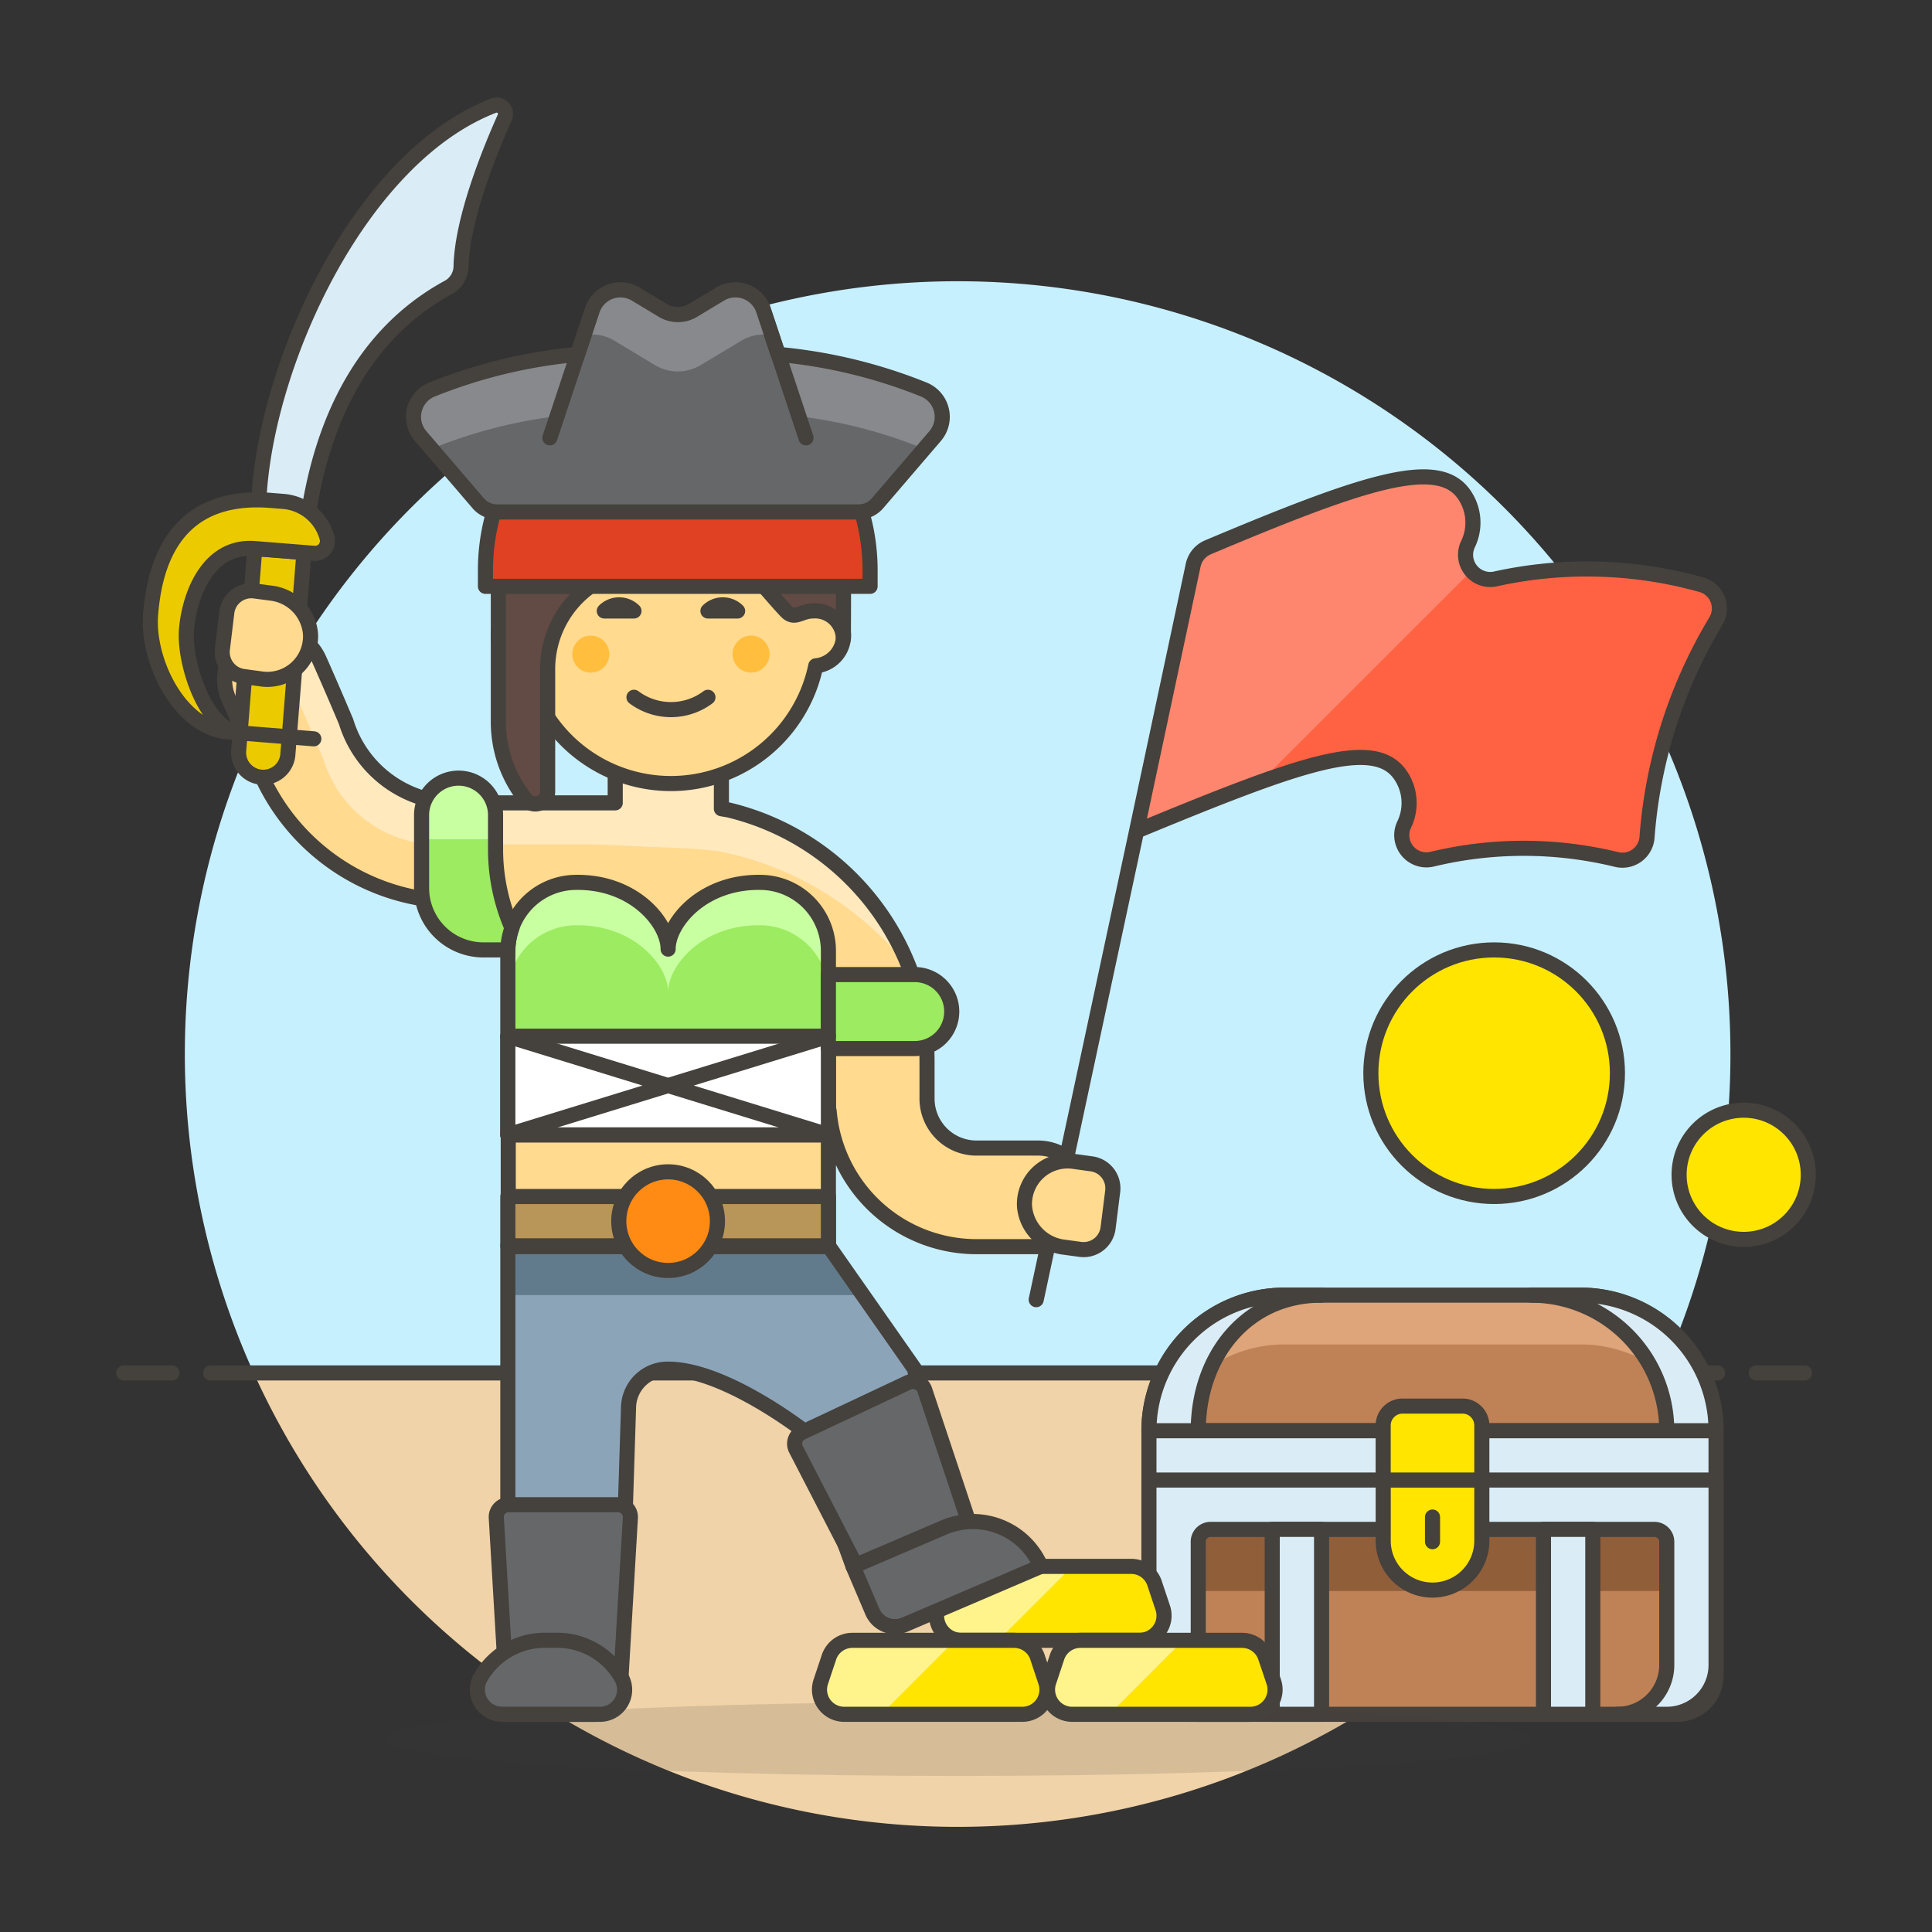 <svg width="128" height="128" fill="none" xmlns="http://www.w3.org/2000/svg">
  <rect width="100%" height="100%" fill="#333333" stroke="none"/>
  <path d="M114.646 69.839a51.192 51.192 0 00-5.003-22.081A51.193 51.193 0 0095.607 29.994a51.201 51.201 0 00-42.964-10.208 51.201 51.201 0 00-20.527 9.552 51.201 51.201 0 00-15.308 61.622h93.271a50.952 50.952 0 004.567-21.12z" fill="#C7F0FF"/>
  <path d="M16.809 90.96a51.203 51.203 0 0018.891 21.904 51.205 51.205 0 0027.747 8.17c9.842 0 19.475-2.837 27.747-8.17a51.203 51.203 0 0018.891-21.904H16.809z" fill="#F0D3A8"/>
  <path d="M116.356 90.96h3.2m-105.6 0h99.84-99.84zm-5.76 0h3.2-3.2z" stroke="#45413C" stroke-linecap="round" stroke-linejoin="round"/>
  <path d="M111.134 113.577H78.68a2.561 2.561 0 01-2.56-2.56V98.058h37.574v12.959c0 .679-.269 1.33-.749 1.81-.481.48-1.132.75-1.811.75z" fill="#BF8256"/>
  <path d="M76.12 98.058h37.573v7.351H76.12v-7.351z" fill="#915E3A"/>
  <path d="M113.694 94.79H76.12a8.984 8.984 0 015.547-8.301 8.983 8.983 0 013.438-.683h19.598a8.986 8.986 0 016.357 2.629 8.982 8.982 0 012.633 6.355z" fill="#BF8256"/>
  <path d="M85.106 89.073h19.598a8.985 8.985 0 015.065 1.567 8.982 8.982 0 013.298 4.151h.622a8.976 8.976 0 00-.684-3.438 8.966 8.966 0 00-1.948-2.915 8.982 8.982 0 00-6.353-2.631H85.106a8.983 8.983 0 00-6.354 2.631 8.985 8.985 0 00-2.632 6.353h.622a8.982 8.982 0 018.364-5.718z" fill="#DEA47A"/>
  <path d="M113.694 94.79H76.12a8.984 8.984 0 015.547-8.301 8.983 8.983 0 013.438-.683h19.598a8.986 8.986 0 016.357 2.629 8.982 8.982 0 012.633 6.355v0zm-2.56 18.787H78.68a2.561 2.561 0 01-2.56-2.56V98.058h37.574v12.959c0 .679-.269 1.33-.749 1.81-.481.48-1.132.75-1.811.75z" stroke="#45413C" stroke-linecap="round" stroke-linejoin="round"/>
  <path d="M76.12 98.058V110.31a3.262 3.262 0 00.957 2.31c.303.304.664.544 1.06.708.396.165.821.249 1.25.249h3.267a3.265 3.265 0 01-2.31-.957 3.267 3.267 0 01-.957-2.31v-8.166a.818.818 0 01.817-.818H109.61c.217 0 .424.087.577.24.154.153.24.361.24.578v8.166c0 .867-.345 1.697-.957 2.31-.613.613-1.444.957-2.31.957h3.267c.429 0 .854-.084 1.25-.249a3.254 3.254 0 001.06-.708c.304-.303.544-.663.709-1.059.164-.397.248-.822.248-1.251V98.058H76.12zm11.432-12.252h-2.446a8.983 8.983 0 00-6.354 2.631 8.985 8.985 0 00-2.632 6.353h3.268c0-4.963 3.205-8.984 8.164-8.984zm17.152 0h-3.262c2.383 0 4.668.947 6.353 2.631a8.984 8.984 0 012.632 6.353h3.267a8.982 8.982 0 00-5.55-8.302 8.986 8.986 0 00-3.44-.682zM76.12 94.79h37.573v3.268H76.12v-3.268z" fill="#DAEDF7" stroke="#45413C" stroke-linecap="round" stroke-linejoin="round"/>
  <path d="M98.175 102.144a3.267 3.267 0 01-3.267 3.203 3.267 3.267 0 01-3.267-3.203v-4.086h6.534v4.086z" fill="#FFE500" stroke="#45413C" stroke-linecap="round" stroke-linejoin="round"/>
  <path d="M94.908 100.508v1.634" stroke="#45413C" stroke-linecap="round" stroke-linejoin="round"/>
  <path d="M98.175 98.058h-6.536v-3.621a1.28 1.28 0 011.28-1.28h3.976a1.28 1.28 0 011.28 1.28v3.621z" fill="#FFE500" stroke="#45413C" stroke-linecap="round" stroke-linejoin="round"/>
  <path d="M84.289 101.324h3.268v12.253h-3.268v-12.253zm17.97 0h3.268v12.253h-3.268v-12.253z" fill="#DAEDF7" stroke="#45413C" stroke-linecap="round" stroke-linejoin="round"/>
  <path d="M33.646 82.538v31.039h5.769c.423 0 .83-.164 1.135-.459.305-.294.483-.695.497-1.118l.595-18.75a2.588 2.588 0 012.424-2.536c3.757-.151 9.183 4.079 9.183 4.079l3.268 8.986 5.718-2.452-1.633-10.624-5.718-8.169-21.238.003z" fill="#8CA4B8"/>
  <path d="M57.17 85.806l-2.286-3.268H33.646v3.268h23.524z" fill="#627B8C"/>
  <path opacity=".15" d="M63.459 117.662c20.977 0 37.983-1.097 37.983-2.45 0-1.353-17.005-2.45-37.983-2.45-20.977 0-37.983 1.097-37.983 2.45 0 1.353 17.005 2.45 37.983 2.45z" fill="#45413C"/>
  <path d="M33.646 82.538v31.039h5.769c.423 0 .83-.164 1.135-.459.305-.294.483-.695.497-1.118l.595-18.75a2.588 2.588 0 012.424-2.536c3.757-.151 9.183 4.079 9.183 4.079l3.268 8.986 5.718-2.452-1.633-10.624-5.718-8.169-21.238.003z" stroke="#45413C" stroke-linecap="round" stroke-linejoin="round"/>
  <path d="M40.948 99.691h-7.253a.815.815 0 00-.595.256.809.809 0 00-.173.282.813.813 0 00-.047.327l.768 13.021h5.811c.416 0 .817-.159 1.12-.445a1.632 1.632 0 00.51-1.091l.676-11.483a.82.82 0 00-.222-.61.819.819 0 00-.596-.257zm19.194-8.088l-7.022 3.304a.817.817 0 00-.384 1.113l5.994 11.606 6.719-2.984-4.184-12.559a.818.818 0 00-.454-.492.816.816 0 00-.669.012z" fill="#656769" stroke="#45413C" stroke-linecap="round" stroke-linejoin="round"/>
  <path d="M39.739 113.577a1.627 1.627 0 001.401-.772 1.626 1.626 0 00.065-1.597 4.9 4.9 0 00-1.799-1.855 4.897 4.897 0 00-2.492-.681h-.818a4.903 4.903 0 00-2.491.679 4.905 4.905 0 00-1.8 1.851c-.128.25-.189.528-.177.808a1.63 1.63 0 00.841 1.36c.245.135.521.204.802.202l6.468.005z" fill="#656769" stroke="#45413C" stroke-linecap="round" stroke-linejoin="round"/>
  <path d="M72.037 79.329a3.268 3.268 0 00-3.268-3.267h-4.084a3.277 3.277 0 01-3.267-3.268v-2.45a17.152 17.152 0 00-13.07-16.663c-.18-.046-.371-.063-.554-.102l.006-7.217h-7.04v6.829h-10.496a7.593 7.593 0 01-7.334-5.376s-.936-2.223-1.792-4.142a3.265 3.265 0 00-4.096-1.736h-.014a3.268 3.268 0 00-1.865 4.399l1.536 3.434c.082.256.179.522.279.783a14.178 14.178 0 0013.297 9.165 3.398 3.398 0 012.403.995 3.398 3.398 0 01.995 2.403v19.479h21.211v-8.986h.049a9.801 9.801 0 009.752 8.986h4.084a3.268 3.268 0 003.268-3.268z" fill="#FFDA8F"/>
  <path d="M60.252 64.153a17.172 17.172 0 00-11.904-10.472c-.18-.046-.371-.063-.554-.102l.006-7.217h-7.04v6.829H30.264a7.593 7.593 0 01-7.334-5.376s-.936-2.223-1.792-4.142a3.264 3.264 0 00-1.707-1.673 3.265 3.265 0 00-2.389-.062h-.014a3.266 3.266 0 00-2.085 2.438 3.031 3.031 0 01.335-.165h.014a3.405 3.405 0 014.28 1.811c.896 2.002 1.869 4.321 1.869 4.321a7.925 7.925 0 007.653 5.608h9.818c.745 0 1.486.023 2.23.068 2.15.128 5.299.147 6.813.444a21.365 21.365 0 0112.297 7.69z" fill="#FFE9BD"/>
  <path d="M72.037 79.329a3.268 3.268 0 00-3.268-3.267h-4.084a3.277 3.277 0 01-3.267-3.268v-2.45a17.152 17.152 0 00-13.07-16.663c-.18-.046-.371-.063-.554-.102l.006-7.217h-7.04v6.829h-10.496a7.593 7.593 0 01-7.334-5.376s-.936-2.223-1.792-4.142a3.265 3.265 0 00-4.096-1.736h-.014a3.268 3.268 0 00-1.865 4.399l1.536 3.434c.082.256.179.522.279.783a14.178 14.178 0 0013.297 9.165 3.398 3.398 0 012.403.995 3.398 3.398 0 01.995 2.403v19.479h21.211v-8.986h.049a9.801 9.801 0 009.752 8.986h4.084a3.268 3.268 0 003.268-3.268v0z" stroke="#45413C" stroke-linecap="round" stroke-linejoin="round"/>
  <path d="M44.265 62.88c0-1.783-2.369-4.608-6.385-4.411a4.536 4.536 0 00-4.234 4.567v12.151h21.238v-12.151a4.536 4.536 0 00-4.234-4.567c-4.017-.197-6.385 2.628-6.385 4.411z" fill="#9CEB60"/>
  <path d="M50.65 58.469c-4.017-.197-6.385 2.628-6.385 4.411 0-1.783-2.369-4.608-6.385-4.411a4.536 4.536 0 00-4.234 4.567v2.843a4.537 4.537 0 014.234-4.567c4.015-.197 6.385 2.628 6.385 4.411 0-1.783 2.368-4.608 6.385-4.411a4.538 4.538 0 014.234 4.568v-2.844a4.536 4.536 0 00-4.234-4.567z" fill="#C8FFA1"/>
  <path d="M44.265 62.88c0-1.783-2.369-4.608-6.385-4.411a4.536 4.536 0 00-4.234 4.567v12.151h21.238v-12.151a4.536 4.536 0 00-4.234-4.567c-4.017-.197-6.385 2.628-6.385 4.411z" stroke="#45413C" stroke-linecap="round" stroke-linejoin="round"/>
  <path d="M33.646 68.652h21.238v6.534H33.646v-6.534z" fill="#fff" stroke="#45413C" stroke-linecap="round" stroke-linejoin="round"/>
  <path d="M115.524 82.113c2.364 0 4.28-1.916 4.28-4.28 0-2.364-1.916-4.28-4.28-4.28-2.364 0-4.28 1.916-4.28 4.28 0 2.364 1.916 4.28 4.28 4.28zM98.991 79.27c4.511 0 8.168-3.657 8.168-8.168 0-4.511-3.657-8.168-8.168-8.168-4.511 0-8.168 3.657-8.168 8.168 0 4.511 3.657 8.168 8.168 8.168z" fill="#FFE500" stroke="#45413C" stroke-linecap="round" stroke-linejoin="round"/>
  <path d="M33.646 79.272h21.238v3.268H33.646V79.272z" fill="#B89558" stroke="#45413C" stroke-linecap="round" stroke-linejoin="round"/>
  <path d="M76.493 104.893a1.636 1.636 0 00-.594-.809 1.631 1.631 0 00-.956-.308H64.229c-.343 0-.677.108-.956.308a1.637 1.637 0 00-.595.809l-.544 1.634a1.632 1.632 0 00.805 1.97c.23.118.485.18.744.18h11.804c.259 0 .514-.062.744-.18a1.634 1.634 0 00.806-1.97l-.545-1.634z" fill="#FFE500"/>
  <path d="M62.135 106.527a1.632 1.632 0 00.805 1.97c.23.118.485.18.744.18h2.454l4.902-4.901h-6.81c-.343 0-.677.108-.956.308a1.637 1.637 0 00-.595.809l-.545 1.634z" fill="#FFF48C"/>
  <path d="M76.493 104.893a1.636 1.636 0 00-.594-.809 1.631 1.631 0 00-.956-.308H64.229c-.343 0-.677.108-.956.308a1.637 1.637 0 00-.595.809l-.544 1.634a1.632 1.632 0 00.805 1.97c.23.118.485.18.744.18h11.804c.259 0 .514-.062.744-.18a1.634 1.634 0 00.806-1.97l-.545-1.634z" stroke="#45413C" stroke-linecap="round" stroke-linejoin="round"/>
  <path d="M68.736 109.793a1.633 1.633 0 00-.595-.808 1.636 1.636 0 00-.955-.308H56.472c-.343 0-.677.108-.955.308s-.486.483-.595.808l-.545 1.635a1.632 1.632 0 00-.064.762c.039.256.139.499.29.708a1.634 1.634 0 001.324.679h11.804c.259 0 .514-.061.744-.179a1.633 1.633 0 00.87-1.208 1.63 1.63 0 00-.066-.762l-.544-1.635z" fill="#FFE500"/>
  <path d="M54.374 111.428a1.631 1.631 0 00-.064.762c.039.256.139.499.29.708a1.634 1.634 0 001.324.679h2.454l4.901-4.905h-6.81c-.343 0-.677.107-.955.308-.278.2-.486.483-.595.808l-.545 1.64z" fill="#FFF48C"/>
  <path d="M68.736 109.793a1.633 1.633 0 00-.595-.808 1.636 1.636 0 00-.955-.308H56.472c-.343 0-.677.108-.955.308s-.486.483-.595.808l-.545 1.635a1.632 1.632 0 00-.064.762c.039.256.139.499.29.708a1.634 1.634 0 001.324.679h11.804c.259 0 .514-.061.744-.179a1.633 1.633 0 00.87-1.208 1.63 1.63 0 00-.066-.762l-.544-1.635z" stroke="#45413C" stroke-linecap="round" stroke-linejoin="round"/>
  <path d="M83.84 109.793a1.63 1.63 0 00-.594-.808 1.635 1.635 0 00-.955-.308h-10.711a1.634 1.634 0 00-1.55 1.116l-.544 1.635a1.632 1.632 0 00.225 1.473c.152.21.352.381.583.498.231.118.487.179.746.178h11.803a1.634 1.634 0 001.324-.679 1.628 1.628 0 00.29-.708 1.632 1.632 0 00-.064-.762l-.553-1.635z" fill="#FFE500"/>
  <path d="M69.486 111.428a1.632 1.632 0 00.225 1.473c.152.21.352.381.583.498.231.118.487.179.746.178h2.453l4.897-4.905h-6.81a1.634 1.634 0 00-1.55 1.116l-.544 1.64z" fill="#FFF48C"/>
  <path d="M83.84 109.793a1.63 1.63 0 00-.594-.808 1.635 1.635 0 00-.955-.308h-10.711a1.634 1.634 0 00-1.55 1.116l-.544 1.635a1.632 1.632 0 00.225 1.473c.152.21.352.381.583.498.231.118.487.179.746.178h11.803a1.634 1.634 0 001.324-.679 1.628 1.628 0 00.29-.708 1.632 1.632 0 00-.064-.762l-.553-1.635z" stroke="#45413C" stroke-linecap="round" stroke-linejoin="round"/>
  <path d="M68.959 103.776a4.913 4.913 0 00-1.082-1.577 4.899 4.899 0 00-3.483-1.393 4.914 4.914 0 00-1.871.396l-6.006 2.574 1.28 3.003c.085.197.207.376.361.526.154.15.335.268.534.347.199.08.412.12.627.117.214-.003.426-.048.624-.132l9.016-3.861z" fill="#656769" stroke="#45413C" stroke-linecap="round" stroke-linejoin="round"/>
  <path d="M18.38 38.104a1.633 1.633 0 001.19-.384 1.632 1.632 0 00.569-1.113c.436-5.475 2.272-13.568 9.527-17.545a1.622 1.622 0 00.881-1.381c.056-3.171 1.928-7.739 2.893-9.894a.587.587 0 00-.11-.643.586.586 0 00-.636-.143c-8.65 3.342-14.773 16.387-15.496 25.384l-.316 3.968a1.632 1.632 0 001.499 1.752z" fill="#DAEDF7" stroke="#45413C" stroke-linejoin="round"/>
  <path d="M15.809 49.781a1.634 1.634 0 001.505 1.709 1.635 1.635 0 001.753-1.453l1.071-13.44-3.258-.256-1.071 13.44z" fill="#EBCB00" stroke="#45413C" stroke-linejoin="round"/>
  <path d="M20.792 48.949l-4.886-.39" stroke="#45413C" stroke-linecap="round" stroke-linejoin="round"/>
  <path d="M15.907 48.559c-2.248-.179-3.73-4.589-3.551-6.838.179-2.249 1.408-5.624 4.525-5.376l3.932.314a.818.818 0 00.863-.638.818.818 0 00-.008-.386 3.269 3.269 0 00-2.899-2.415l-.814-.065c-6.514-.52-7.726 4.41-7.977 7.552-.251 3.142 1.967 7.532 5.12 7.782l.809.07z" fill="#EBCB00" stroke="#45413C" stroke-linejoin="round"/>
  <path d="M17.341 44.985a2.86 2.86 0 002.301-.72 2.862 2.862 0 00.933-2.224 2.966 2.966 0 00-2.634-2.746l-1.077-.143a1.634 1.634 0 00-1.837 1.423l-.294 2.432a1.633 1.633 0 001.408 1.815l1.199.163z" fill="#FFDA8F" stroke="#45413C" stroke-linecap="round" stroke-linejoin="round"/>
  <path d="M92.743 51.295a3.27 3.27 0 01.289 3.328 1.636 1.636 0 00.208 1.746 1.636 1.636 0 001.671.548 25.896 25.896 0 0112.197.028 1.634 1.634 0 001.351-.273 1.626 1.626 0 00.464-.531c.115-.209.182-.44.197-.678a32.469 32.469 0 014.568-14.323c.126-.214.202-.454.221-.702a1.641 1.641 0 00-.109-.727 1.634 1.634 0 00-1.057-.967 28.146 28.146 0 00-13.603-.403 1.634 1.634 0 01-1.673-.547 1.635 1.635 0 01-.206-1.748 3.267 3.267 0 00-.29-3.328c-1.755-2.442-6.77-.74-16.941 3.543a1.664 1.664 0 00-.977 1.173l-3.752 17.624c10.634-4.393 15.657-6.245 17.441-3.763z" fill="#FF6242"/>
  <path d="M97.468 37.793a1.636 1.636 0 01-.206-1.747 3.267 3.267 0 00-.29-3.328c-1.755-2.442-6.77-.74-16.941 3.543a1.664 1.664 0 00-.977 1.171l-3.752 17.626c3.231-1.334 5.937-2.432 8.192-3.245l14.001-13.995c-.008-.01-.019-.015-.027-.024z" fill="#FF866E"/>
  <path d="M75.302 55.058l-6.651 31.049 6.651-31.049zm17.441-3.763a3.27 3.27 0 01.289 3.328 1.636 1.636 0 00.208 1.746 1.636 1.636 0 001.671.548 25.897 25.897 0 0112.197.028 1.634 1.634 0 001.351-.273 1.626 1.626 0 00.464-.531 1.631 1.631 0 00.197-.678 32.456 32.456 0 014.568-14.323c.126-.214.202-.454.221-.702a1.641 1.641 0 00-.109-.727 1.634 1.634 0 00-1.058-.967 28.142 28.142 0 00-13.602-.403 1.635 1.635 0 01-1.879-2.295 3.267 3.267 0 00-.29-3.328c-1.755-2.442-6.77-.74-16.941 3.543a1.664 1.664 0 00-.977 1.173l-3.752 17.624c10.634-4.393 15.657-6.245 17.441-3.763v0z" stroke="#45413C" stroke-linecap="round" stroke-linejoin="round"/>
  <path d="M71.123 76.942a2.862 2.862 0 00-3.25 2.922 2.968 2.968 0 002.621 2.764l1.075.147a1.634 1.634 0 001.64-.805 1.634 1.634 0 00.204-.609l.306-2.432a1.634 1.634 0 00-.326-1.198 1.634 1.634 0 00-1.074-.623l-1.197-.165z" fill="#FFDA8F" stroke="#45413C" stroke-linecap="round" stroke-linejoin="round"/>
  <path d="M60.605 69.469h-5.722v-4.901h5.722a2.45 2.45 0 012.265 1.516c.123.298.186.617.185.939a2.449 2.449 0 01-2.45 2.446z" fill="#9CEB60" stroke="#45413C" stroke-linecap="round" stroke-linejoin="round"/>
  <path d="M33.648 62.935a4.647 4.647 0 01.271-1.457l-.009-.021a13.003 13.003 0 01-1.078-5.107v-2.401a2.451 2.451 0 00-2.45-2.395 2.451 2.451 0 00-2.451 2.395v4.901a4.096 4.096 0 004.085 4.084h1.632z" fill="#9CEB60"/>
  <path d="M30.378 51.5c-.322 0-.64.063-.938.186a2.45 2.45 0 00-1.512 2.264v1.641c.143.008.288.012.434.012h4.467v-1.653a2.45 2.45 0 00-1.513-2.264 2.448 2.448 0 00-.938-.186z" fill="#C8FFA1"/>
  <path d="M33.645 75.187l21.238-6.534M33.648 62.935a4.647 4.647 0 01.271-1.457l-.009-.021a13.003 13.003 0 01-1.078-5.107v-2.401a2.451 2.451 0 00-2.45-2.395 2.451 2.451 0 00-2.451 2.395v4.901a4.096 4.096 0 004.085 4.084h1.632zm-.003 5.718l21.238 6.534-21.238-6.534z" stroke="#45413C" stroke-linecap="round" stroke-linejoin="round"/>
  <path d="M44.264 84.172c1.805 0 3.268-1.463 3.268-3.268 0-1.805-1.463-3.268-3.268-3.268s-3.268 1.463-3.268 3.268c0 1.805 1.463 3.268 3.268 3.268z" fill="#FF8A14" stroke="#45413C" stroke-linecap="round" stroke-linejoin="round"/>
  <path d="M55.887 42.112a2.013 2.013 0 00-1.633-1.96v-1.307a9.804 9.804 0 00-2.831-7.004 9.802 9.802 0 00-10.748-2.154 9.801 9.801 0 00-5.311 5.372 9.802 9.802 0 00-.714 3.785v1.307a2.001 2.001 0 00-1.071 3.362c.338.348.792.561 1.275.6a9.803 9.803 0 0015.779 5.603 9.803 9.803 0 003.414-5.603 2.022 2.022 0 001.839-2.002z" fill="#FFDA8F" stroke="#45413C" stroke-linecap="round" stroke-linejoin="round"/>
  <path d="M39.142 44.562c.676 0 1.225-.548 1.225-1.225 0-.677-.548-1.225-1.225-1.225-.677 0-1.225.548-1.225 1.225 0 .676.548 1.225 1.225 1.225zM49.761 44.562c.676 0 1.225-.548 1.225-1.225 0-.677-.548-1.225-1.225-1.225-.676 0-1.225.548-1.225 1.225 0 .676.548 1.225 1.225 1.225z" fill="#FFBE3D"/>
  <path d="M46.903 46.197a4.086 4.086 0 01-4.901 0m6.867-5.718a1.391 1.391 0 00-.983-.407 1.39 1.39 0 00-.983.407h1.966zm-8.833 0a1.39 1.39 0 011.515-.301c.169.07.322.172.451.301h-1.966z" stroke="#45413C" stroke-linecap="round" stroke-linejoin="round"/>
  <path d="M55.87 37.407A11.436 11.436 0 0044.141 26.593a11.435 11.435 0 00-11.125 11.435v9.801a8.171 8.171 0 001.815 5.134.819.819 0 00.413.272.817.817 0 00.888-.313.817.817 0 00.151-.47v-8.086a6.745 6.745 0 012.573-5.33 21.502 21.502 0 004.115-4.029 1.664 1.664 0 012.016-.571c3.614 1.581 5.428 4.307 7.095 6.058.568.599.961-.015 1.762-.015a1.868 1.868 0 011.417.475 1.868 1.868 0 01.615 1.362c.001-.618.023-4.357-.006-4.907z" fill="#614B44"/>
  <path d="M44.452 29.859a11.437 11.437 0 0111.419 10.816c0 .088.008.256.01.489 0-1.348.01-3.364-.01-3.757A11.436 11.436 0 0044.141 26.593a11.435 11.435 0 00-11.125 11.435v3.267a11.435 11.435 0 0111.435-11.435z" fill="#947063"/>
  <path d="M55.87 37.407A11.436 11.436 0 0044.141 26.593a11.435 11.435 0 00-11.125 11.435v9.801a8.171 8.171 0 001.815 5.134.819.819 0 00.413.272.817.817 0 00.888-.313.817.817 0 00.151-.47v-8.086a6.745 6.745 0 012.573-5.33 21.502 21.502 0 004.115-4.029 1.664 1.664 0 012.016-.571c3.614 1.581 5.428 4.307 7.095 6.058.568.599.961-.015 1.762-.015a1.868 1.868 0 011.417.475 1.868 1.868 0 01.615 1.362c.001-.618.023-4.357-.006-4.907v0z" stroke="#45413C" stroke-linecap="round" stroke-linejoin="round"/>
  <path d="M32.715 33.91a13.775 13.775 0 00-.553 3.921v1.015h25.483v-1.015a13.772 13.772 0 00-.553-3.921H32.715z" fill="#E04122" stroke="#45413C" stroke-linecap="round" stroke-linejoin="round"/>
  <path d="M61.258 25.829a34.014 34.014 0 00-9.702-2.35l-.978-2.934a1.962 1.962 0 00-1.18-1.218 1.962 1.962 0 00-.862-.113 1.962 1.962 0 00-.826.271l-1.792 1.079a1.963 1.963 0 01-2.016 0l-1.792-1.079a1.962 1.962 0 00-2.417.318 1.961 1.961 0 00-.451.743l-.978 2.934a34.027 34.027 0 00-9.702 2.35 1.953 1.953 0 00-1.107 2.269c.075.297.22.572.421.803l3.809 4.443a1.631 1.631 0 001.24.57h23.971a1.631 1.631 0 001.24-.57l3.809-4.443a1.953 1.953 0 00.434-1.71 1.954 1.954 0 00-1.12-1.362z" fill="#656769"/>
  <path d="M38.253 23.479a34.029 34.029 0 00-9.702 2.35 1.952 1.952 0 00-1.12 1.363 1.951 1.951 0 00.436 1.709l.718.838a32.447 32.447 0 018.305-2.164l1.364-4.096zm23.006 2.35a34.017 34.017 0 00-9.702-2.35l1.365 4.096a32.448 32.448 0 018.305 2.164l.718-.838a1.952 1.952 0 00.436-1.709 1.952 1.952 0 00-1.12-1.363z" fill="#87898C"/>
  <path d="M61.258 25.829a34.014 34.014 0 00-9.702-2.35l-.978-2.934a1.962 1.962 0 00-1.18-1.218 1.962 1.962 0 00-.862-.113 1.962 1.962 0 00-.826.271l-1.792 1.079a1.963 1.963 0 01-2.016 0l-1.792-1.079a1.962 1.962 0 00-2.417.318 1.961 1.961 0 00-.451.743l-.978 2.934a34.027 34.027 0 00-9.702 2.35 1.953 1.953 0 00-1.107 2.269c.075.297.22.572.421.803l3.809 4.443a1.631 1.631 0 001.24.57h23.971a1.631 1.631 0 001.24-.57l3.809-4.443a1.953 1.953 0 00.434-1.71 1.954 1.954 0 00-1.12-1.362v0z" stroke="#45413C" stroke-linecap="round" stroke-linejoin="round"/>
  <path d="M40.696 22.567l2.696 1.624a2.943 2.943 0 003.025 0l2.696-1.618a2.906 2.906 0 012.019-.365l-.553-1.664a1.961 1.961 0 00-2.869-1.061l-1.792 1.079a1.962 1.962 0 01-2.018 0l-1.792-1.079a1.962 1.962 0 00-2.417.318 1.961 1.961 0 00-.451.743l-.552 1.664a2.902 2.902 0 012.01.358z" fill="#87898C"/>
  <path d="M53.4 29.008l-2.816-8.463a1.961 1.961 0 00-2.869-1.061l-1.792 1.079a1.96 1.96 0 01-2.017 0l-1.792-1.079a1.962 1.962 0 00-.827-.271 1.962 1.962 0 00-1.591.589 1.961 1.961 0 00-.451.743l-2.816 8.463" stroke="#45413C" stroke-linecap="round" stroke-linejoin="round"/>
</svg>
